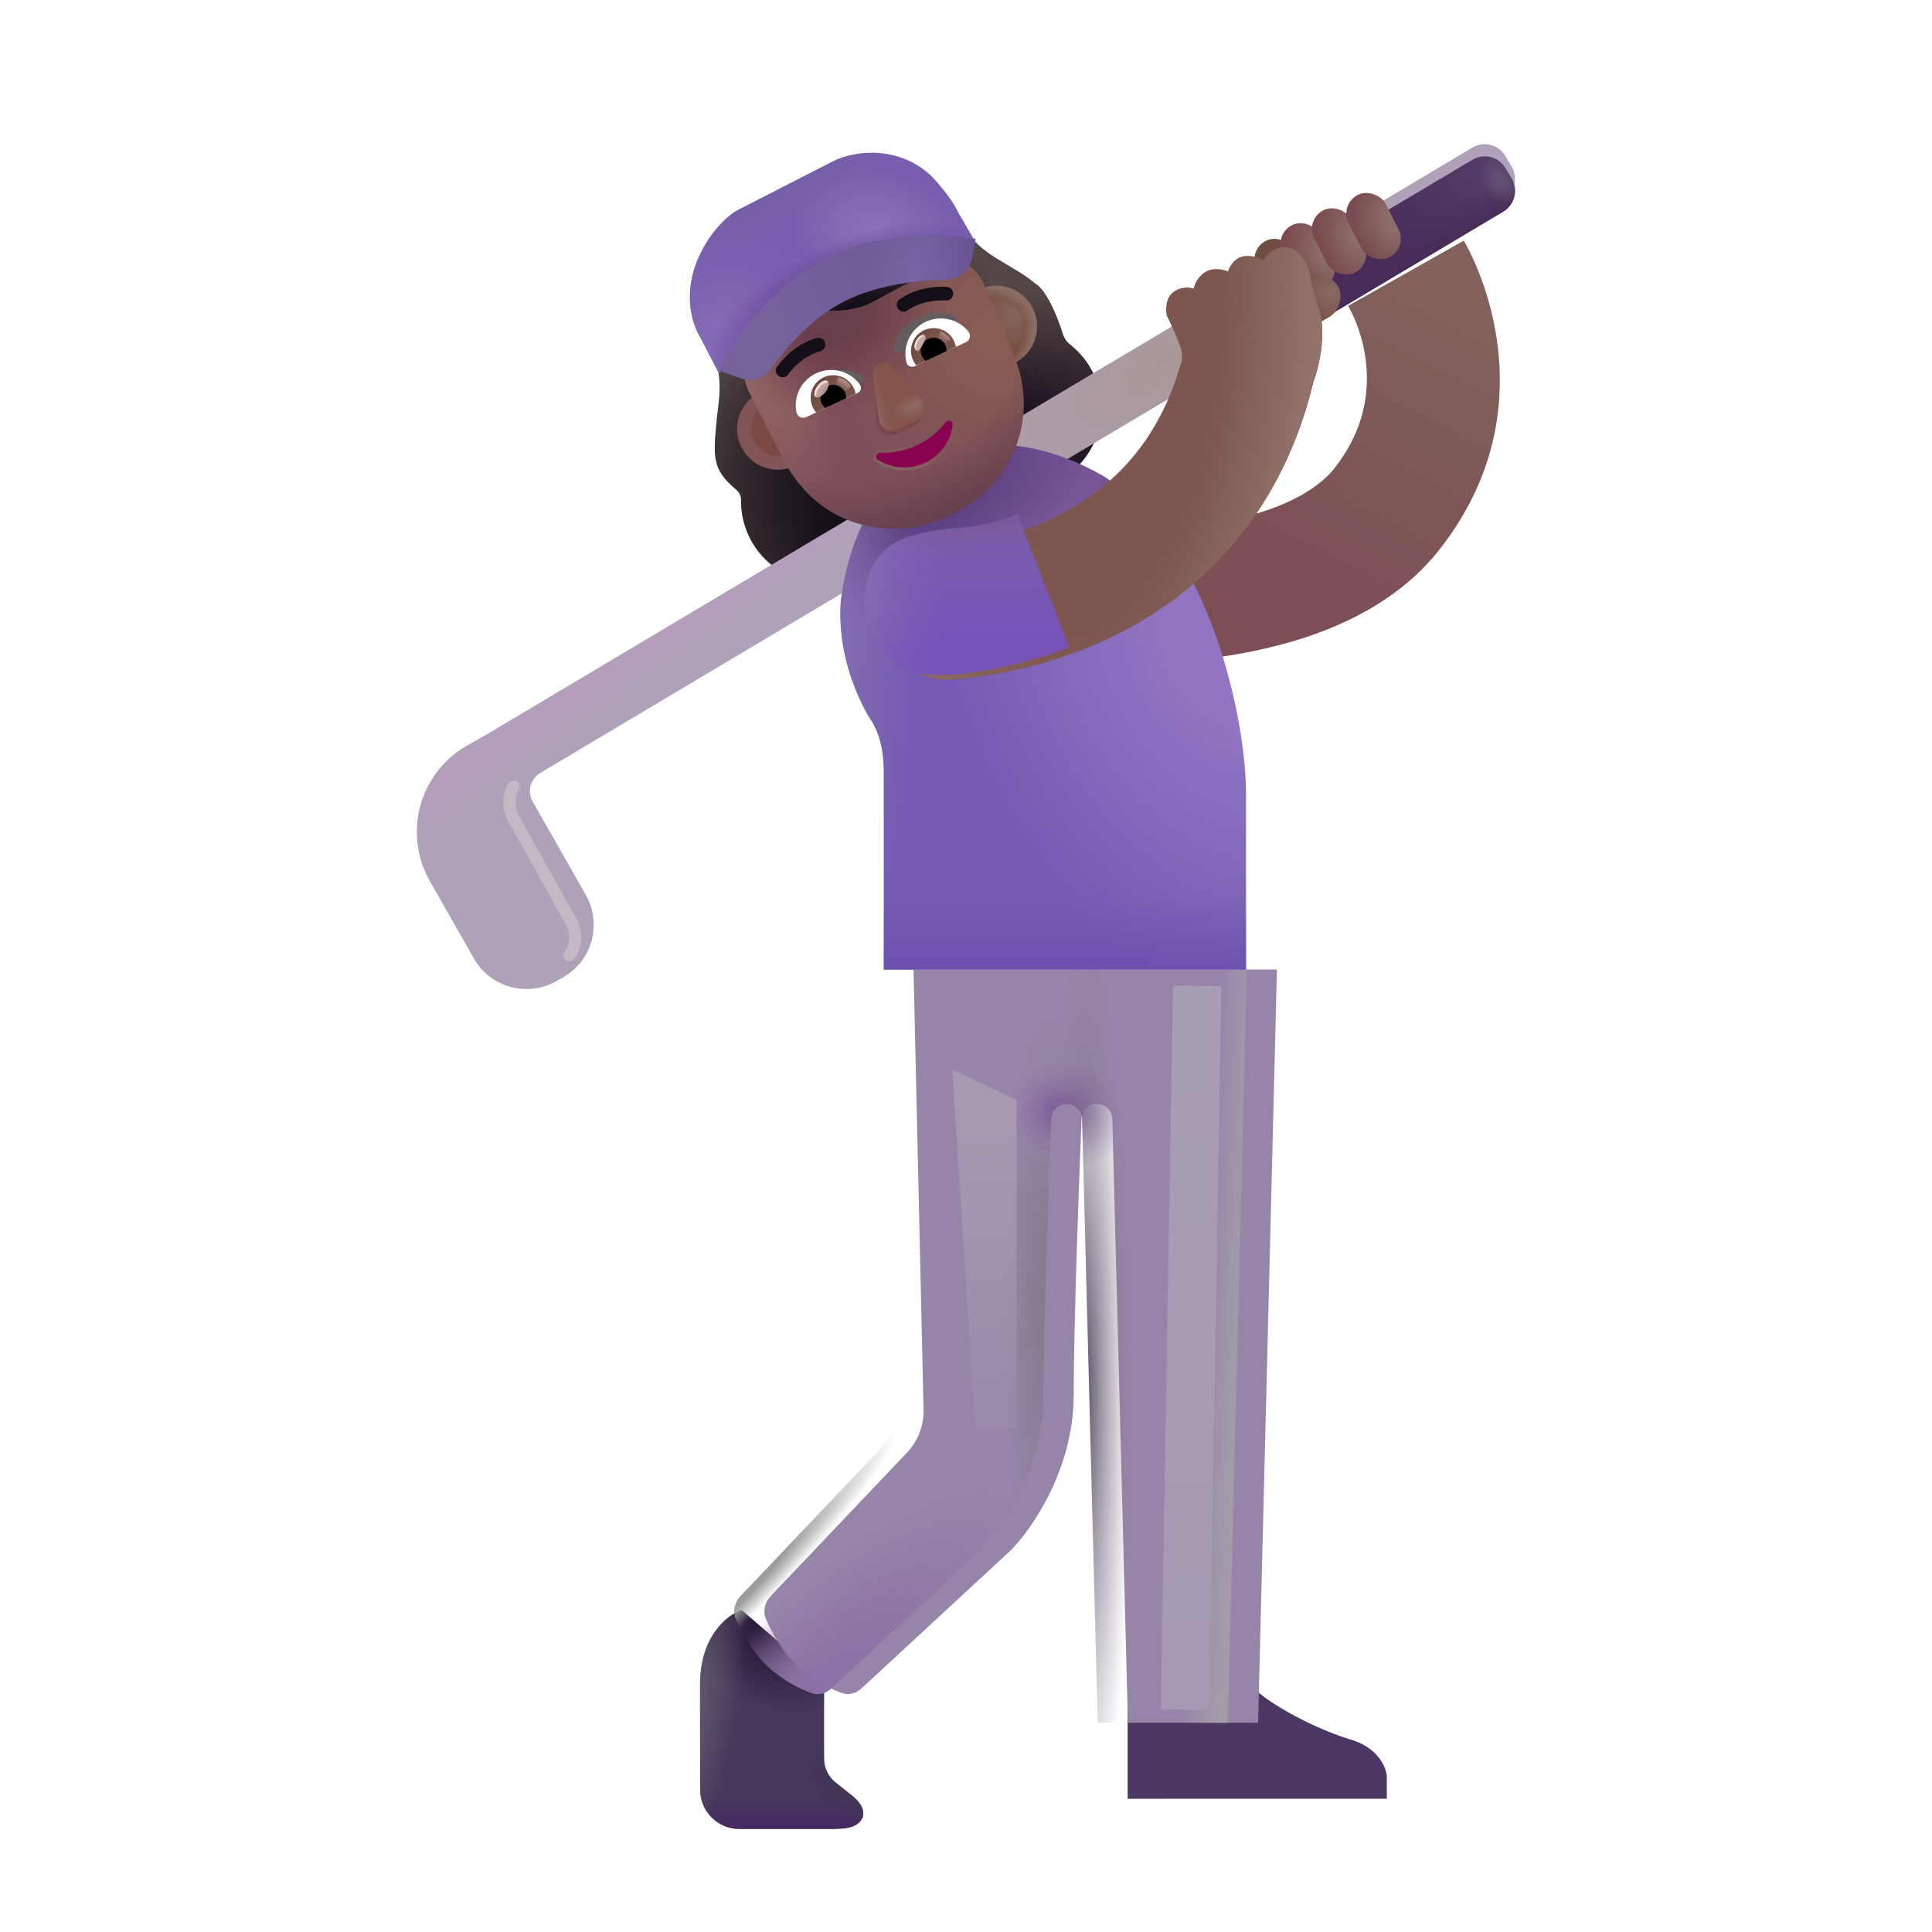 <svg fill="none" height="32" viewBox="0 0 32 32" width="32" xmlns="http://www.w3.org/2000/svg" xmlns:xlink="http://www.w3.org/1999/xlink"><filter id="a" color-interpolation-filters="sRGB" filterUnits="userSpaceOnUse" height="7.176" width="8.471" x="16.221" y="3.985"><feFlood flood-opacity="0" result="BackgroundImageFix"/><feBlend in="SourceGraphic" in2="BackgroundImageFix" mode="normal" result="shape"/><feColorMatrix in="SourceAlpha" result="hardAlpha" type="matrix" values="0 0 0 0 0 0 0 0 0 0 0 0 0 0 0 0 0 0 127 0"/><feOffset dx="1"/><feGaussianBlur stdDeviation=".5"/><feComposite in2="hardAlpha" k2="-1" k3="1" operator="arithmetic"/><feColorMatrix type="matrix" values="0 0 0 0 0.447 0 0 0 0 0.263 0 0 0 0 0.247 0 0 0 1 0"/><feBlend in2="shape" mode="normal" result="effect1_innerShadow_3987_22935"/><feColorMatrix in="SourceAlpha" result="hardAlpha" type="matrix" values="0 0 0 0 0 0 0 0 0 0 0 0 0 0 0 0 0 0 127 0"/><feOffset dx=".15" dy="-.15"/><feGaussianBlur stdDeviation=".25"/><feComposite in2="hardAlpha" k2="-1" k3="1" operator="arithmetic"/><feColorMatrix type="matrix" values="0 0 0 0 0.529 0 0 0 0 0.38 0 0 0 0 0.349 0 0 0 1 0"/><feBlend in2="effect1_innerShadow_3987_22935" mode="normal" result="effect2_innerShadow_3987_22935"/></filter><filter id="b" color-interpolation-filters="sRGB" filterUnits="userSpaceOnUse" height="14.194" width="18.187" x="6.907" y="2.389"><feFlood flood-opacity="0" result="BackgroundImageFix"/><feBlend in="SourceGraphic" in2="BackgroundImageFix" mode="normal" result="shape"/><feColorMatrix in="SourceAlpha" result="hardAlpha" type="matrix" values="0 0 0 0 0 0 0 0 0 0 0 0 0 0 0 0 0 0 127 0"/><feOffset dy="-.2"/><feGaussianBlur stdDeviation=".2"/><feComposite in2="hardAlpha" k2="-1" k3="1" operator="arithmetic"/><feColorMatrix type="matrix" values="0 0 0 0 0.569 0 0 0 0 0.455 0 0 0 0 0.647 0 0 0 1 0"/><feBlend in2="shape" mode="normal" result="effect1_innerShadow_3987_22935"/></filter><filter id="c" color-interpolation-filters="sRGB" filterUnits="userSpaceOnUse" height="2.27" width="4.793" x="18.177" y="28.023"><feFlood flood-opacity="0" result="BackgroundImageFix"/><feBlend in="SourceGraphic" in2="BackgroundImageFix" mode="normal" result="shape"/><feColorMatrix in="SourceAlpha" result="hardAlpha" type="matrix" values="0 0 0 0 0 0 0 0 0 0 0 0 0 0 0 0 0 0 127 0"/><feOffset dx=".5" dy="-.5"/><feGaussianBlur stdDeviation=".5"/><feComposite in2="hardAlpha" k2="-1" k3="1" operator="arithmetic"/><feColorMatrix type="matrix" values="0 0 0 0 0.263 0 0 0 0 0.188 0 0 0 0 0.341 0 0 0 1 0"/><feBlend in2="shape" mode="normal" result="effect1_innerShadow_3987_22935"/></filter><filter id="d" color-interpolation-filters="sRGB" filterUnits="userSpaceOnUse" height="12.477" width="8.989" x="12.161" y="16.058"><feFlood flood-opacity="0" result="BackgroundImageFix"/><feBlend in="SourceGraphic" in2="BackgroundImageFix" mode="normal" result="shape"/><feColorMatrix in="SourceAlpha" result="hardAlpha" type="matrix" values="0 0 0 0 0 0 0 0 0 0 0 0 0 0 0 0 0 0 127 0"/><feOffset dx=".5"/><feGaussianBlur stdDeviation=".5"/><feComposite in2="hardAlpha" k2="-1" k3="1" operator="arithmetic"/><feColorMatrix type="matrix" values="0 0 0 0 0.675 0 0 0 0 0.635 0 0 0 0 0.686 0 0 0 1 0"/><feBlend in2="shape" mode="normal" result="effect1_innerShadow_3987_22935"/></filter><filter id="e" color-interpolation-filters="sRGB" filterUnits="userSpaceOnUse" height="7.567" width="7.553" x="14.351" y="3.945"><feFlood flood-opacity="0" result="BackgroundImageFix"/><feBlend in="SourceGraphic" in2="BackgroundImageFix" mode="normal" result="shape"/><feColorMatrix in="SourceAlpha" result="hardAlpha" type="matrix" values="0 0 0 0 0 0 0 0 0 0 0 0 0 0 0 0 0 0 127 0"/><feOffset dx=".25" dy=".15"/><feGaussianBlur stdDeviation=".25"/><feComposite in2="hardAlpha" k2="-1" k3="1" operator="arithmetic"/><feColorMatrix type="matrix" values="0 0 0 0 0.435 0 0 0 0 0.278 0 0 0 0 0.239 0 0 0 1 0"/><feBlend in2="shape" mode="normal" result="effect1_innerShadow_3987_22935"/><feColorMatrix in="SourceAlpha" result="hardAlpha" type="matrix" values="0 0 0 0 0 0 0 0 0 0 0 0 0 0 0 0 0 0 127 0"/><feOffset dy="-.25"/><feGaussianBlur stdDeviation=".25"/><feComposite in2="hardAlpha" k2="-1" k3="1" operator="arithmetic"/><feColorMatrix type="matrix" values="0 0 0 0 0.494 0 0 0 0 0.31 0 0 0 0 0.345 0 0 0 1 0"/><feBlend in2="effect1_innerShadow_3987_22935" mode="normal" result="effect2_innerShadow_3987_22935"/></filter><filter id="f" color-interpolation-filters="sRGB" filterUnits="userSpaceOnUse" height="2.909" width="3.395" x="14.313" y="8.519"><feFlood flood-opacity="0" result="BackgroundImageFix"/><feBlend in="SourceGraphic" in2="BackgroundImageFix" mode="normal" result="shape"/><feColorMatrix in="SourceAlpha" result="hardAlpha" type="matrix" values="0 0 0 0 0 0 0 0 0 0 0 0 0 0 0 0 0 0 127 0"/><feOffset dy="-.25"/><feGaussianBlur stdDeviation=".25"/><feComposite in2="hardAlpha" k2="-1" k3="1" operator="arithmetic"/><feColorMatrix type="matrix" values="0 0 0 0 0.376 0 0 0 0 0.239 0 0 0 0 0.635 0 0 0 1 0"/><feBlend in2="shape" mode="normal" result="effect1_innerShadow_3987_22935"/></filter><filter id="g" color-interpolation-filters="sRGB" filterUnits="userSpaceOnUse" height="3.497" width="1.789" x="8.087" y="12.677"><feFlood flood-opacity="0" result="BackgroundImageFix"/><feBlend in="SourceGraphic" in2="BackgroundImageFix" mode="normal" result="shape"/><feGaussianBlur result="effect1_foregroundBlur_3987_22935" stdDeviation=".125"/></filter><filter id="h" color-interpolation-filters="sRGB" filterUnits="userSpaceOnUse" height="13.601" width="2.601" x="18.427" y="15.524"><feFlood flood-opacity="0" result="BackgroundImageFix"/><feBlend in="SourceGraphic" in2="BackgroundImageFix" mode="normal" result="shape"/><feGaussianBlur result="effect1_foregroundBlur_3987_22935" stdDeviation=".4"/></filter><filter id="i" color-interpolation-filters="sRGB" filterUnits="userSpaceOnUse" height="7.453" width="2.563" x="15.025" y="16.965"><feFlood flood-opacity="0" result="BackgroundImageFix"/><feBlend in="SourceGraphic" in2="BackgroundImageFix" mode="normal" result="shape"/><feGaussianBlur result="effect1_foregroundBlur_3987_22935" stdDeviation=".375"/></filter><filter id="j" color-interpolation-filters="sRGB" filterUnits="userSpaceOnUse" height="1.103" width="1.103" x="15.95" y="4.855"><feFlood flood-opacity="0" result="BackgroundImageFix"/><feBlend in="SourceGraphic" in2="BackgroundImageFix" mode="normal" result="shape"/><feGaussianBlur result="effect1_foregroundBlur_3987_22935" stdDeviation=".05"/></filter><filter id="k" color-interpolation-filters="sRGB" filterUnits="userSpaceOnUse" height="1.103" width="1.103" x="12.34" y="6.549"><feFlood flood-opacity="0" result="BackgroundImageFix"/><feBlend in="SourceGraphic" in2="BackgroundImageFix" mode="normal" result="shape"/><feGaussianBlur result="effect1_foregroundBlur_3987_22935" stdDeviation=".05"/></filter><filter id="l" color-interpolation-filters="sRGB" filterUnits="userSpaceOnUse" height="2.136" width="1.8" x="13.975" y="5.581"><feFlood flood-opacity="0" result="BackgroundImageFix"/><feBlend in="SourceGraphic" in2="BackgroundImageFix" mode="normal" result="shape"/><feGaussianBlur result="effect1_foregroundBlur_3987_22935" stdDeviation=".25"/></filter><filter id="m" color-interpolation-filters="sRGB" filterUnits="userSpaceOnUse" height="1.329" width="1.057" x="14.354" y="5.906"><feFlood flood-opacity="0" result="BackgroundImageFix"/><feBlend in="SourceGraphic" in2="BackgroundImageFix" mode="normal" result="shape"/><feGaussianBlur result="effect1_foregroundBlur_3987_22935" stdDeviation=".05"/></filter><filter id="n" color-interpolation-filters="sRGB" filterUnits="userSpaceOnUse" height="1.078" width="1.567" x="14.365" y="6.814"><feFlood flood-opacity="0" result="BackgroundImageFix"/><feBlend in="SourceGraphic" in2="BackgroundImageFix" mode="normal" result="shape"/><feGaussianBlur result="effect1_foregroundBlur_3987_22935" stdDeviation=".05"/></filter><filter id="o" color-interpolation-filters="sRGB" filterUnits="userSpaceOnUse" height=".664" width="1.254" x="14.799" y="5.184"><feFlood flood-opacity="0" result="BackgroundImageFix"/><feBlend in="SourceGraphic" in2="BackgroundImageFix" mode="normal" result="shape"/><feColorMatrix in="SourceAlpha" result="hardAlpha" type="matrix" values="0 0 0 0 0 0 0 0 0 0 0 0 0 0 0 0 0 0 127 0"/><feOffset dx="-.2"/><feGaussianBlur stdDeviation=".2"/><feComposite in2="hardAlpha" k2="-1" k3="1" operator="arithmetic"/><feColorMatrix type="matrix" values="0 0 0 0 0.141 0 0 0 0 0.086 0 0 0 0 0.176 0 0 0 1 0"/><feBlend in2="shape" mode="normal" result="effect1_innerShadow_3987_22935"/></filter><filter id="p" color-interpolation-filters="sRGB" filterUnits="userSpaceOnUse" height=".675" width="1.302" x="13.029" y="6.123"><feFlood flood-opacity="0" result="BackgroundImageFix"/><feBlend in="SourceGraphic" in2="BackgroundImageFix" mode="normal" result="shape"/><feColorMatrix in="SourceAlpha" result="hardAlpha" type="matrix" values="0 0 0 0 0 0 0 0 0 0 0 0 0 0 0 0 0 0 127 0"/><feOffset dx=".2"/><feGaussianBlur stdDeviation=".125"/><feComposite in2="hardAlpha" k2="-1" k3="1" operator="arithmetic"/><feColorMatrix type="matrix" values="0 0 0 0 0.133 0 0 0 0 0.078 0 0 0 0 0.169 0 0 0 1 0"/><feBlend in2="shape" mode="normal" result="effect1_innerShadow_3987_22935"/></filter><filter id="q" color-interpolation-filters="sRGB" filterUnits="userSpaceOnUse" height=".464" width=".384" x="15.048" y="5.448"><feFlood flood-opacity="0" result="BackgroundImageFix"/><feBlend in="SourceGraphic" in2="BackgroundImageFix" mode="normal" result="shape"/><feGaussianBlur result="effect1_foregroundBlur_3987_22935" stdDeviation=".05"/></filter><filter id="r" color-interpolation-filters="sRGB" filterUnits="userSpaceOnUse" height=".62" width=".618" x="15.327" y="5.288"><feFlood flood-opacity="0" result="BackgroundImageFix"/><feBlend in="SourceGraphic" in2="BackgroundImageFix" mode="normal" result="shape"/><feGaussianBlur result="effect1_foregroundBlur_3987_22935" stdDeviation=".1"/></filter><filter id="s" color-interpolation-filters="sRGB" filterUnits="userSpaceOnUse" height=".663" width=".669" x="13.625" y="6.052"><feFlood flood-opacity="0" result="BackgroundImageFix"/><feBlend in="SourceGraphic" in2="BackgroundImageFix" mode="normal" result="shape"/><feGaussianBlur result="effect1_foregroundBlur_3987_22935" stdDeviation=".1"/></filter><filter id="t" color-interpolation-filters="sRGB" filterUnits="userSpaceOnUse" height=".481" width=".438" x="13.391" y="6.202"><feFlood flood-opacity="0" result="BackgroundImageFix"/><feBlend in="SourceGraphic" in2="BackgroundImageFix" mode="normal" result="shape"/><feGaussianBlur result="effect1_foregroundBlur_3987_22935" stdDeviation=".05"/></filter><filter id="u" color-interpolation-filters="sRGB" filterUnits="userSpaceOnUse" height="2.433" width="4.253" x="11.907" y="3.91"><feFlood flood-opacity="0" result="BackgroundImageFix"/><feBlend in="SourceGraphic" in2="BackgroundImageFix" mode="normal" result="shape"/><feColorMatrix in="SourceAlpha" result="hardAlpha" type="matrix" values="0 0 0 0 0 0 0 0 0 0 0 0 0 0 0 0 0 0 127 0"/><feOffset dy="-.05"/><feGaussianBlur stdDeviation=".025"/><feComposite in2="hardAlpha" k2="-1" k3="1" operator="arithmetic"/><feColorMatrix type="matrix" values="0 0 0 0 0.443 0 0 0 0 0.349 0 0 0 0 0.627 0 0 0 1 0"/><feBlend in2="shape" mode="normal" result="effect1_innerShadow_3987_22935"/></filter><radialGradient id="v" cx="0" cy="0" gradientTransform="matrix(.031 -2.469 5.314 .067 16.626 7.261)" gradientUnits="userSpaceOnUse" r="1"><stop offset=".104" stop-color="#180e1d"/><stop offset="1" stop-color="#180e1d" stop-opacity="0"/></radialGradient><radialGradient id="w" cx="0" cy="0" gradientTransform="matrix(-3.203 -1.094 1.249 -3.656 14.345 8.48)" gradientUnits="userSpaceOnUse" r="1"><stop offset=".206" stop-color="#161019"/><stop offset="1" stop-color="#161019" stop-opacity="0"/></radialGradient><radialGradient id="x" cx="0" cy="0" gradientTransform="matrix(-.788 -2.126 2.126 -.788 14.492 5.903)" gradientUnits="userSpaceOnUse" r="1"><stop offset=".402" stop-color="#140e19"/><stop offset="1" stop-color="#140e19" stop-opacity="0"/></radialGradient><linearGradient id="y" gradientUnits="userSpaceOnUse" x1="23.013" x2="19.956" y1="5.156" y2="11.161"><stop offset="0" stop-color="#82615c"/><stop offset=".799" stop-color="#7d4f55"/></linearGradient><radialGradient id="z" cx="0" cy="0" gradientTransform="matrix(-4.125 2.688 -1.119 -1.717 19.353 6.136)" gradientUnits="userSpaceOnUse" r="1"><stop offset="0" stop-color="#a99797"/><stop offset="1" stop-color="#a99797" stop-opacity="0"/></radialGradient><linearGradient id="A" gradientUnits="userSpaceOnUse" x1="12.493" x2="12.822" y1="9.586" y2="10.058"><stop offset=".349" stop-color="#b39fbc"/><stop offset="1" stop-color="#b39fbc" stop-opacity="0"/></linearGradient><linearGradient id="B" gradientUnits="userSpaceOnUse" x1="24.916" x2="22.775" y1="3.105" y2="4.418"><stop offset="0" stop-color="#533d66"/><stop offset="1" stop-color="#482a5b"/></linearGradient><linearGradient id="C" gradientUnits="userSpaceOnUse" x1="23.884" x2="23.619" y1="4.105" y2="3.574"><stop offset="0" stop-color="#482c58"/><stop offset="1" stop-color="#482c58" stop-opacity="0"/></linearGradient><radialGradient id="D" cx="0" cy="0" gradientTransform="matrix(-.273 .16 -.218 -.372 24.841 2.984)" gradientUnits="userSpaceOnUse" r="1"><stop offset=".181" stop-color="#615273"/><stop offset="1" stop-color="#615273" stop-opacity="0"/></radialGradient><linearGradient id="E" gradientUnits="userSpaceOnUse" x1="12.697" x2="12.697" y1="30.441" y2="29.769"><stop offset="0" stop-color="#442563"/><stop offset="1" stop-color="#442563" stop-opacity="0"/></linearGradient><radialGradient id="F" cx="0" cy="0" gradientTransform="matrix(-.875 -.469 .246 -.459 14.134 29.59)" gradientUnits="userSpaceOnUse" r="1"><stop offset="0" stop-color="#403451"/><stop offset="1" stop-color="#403451" stop-opacity="0"/></radialGradient><radialGradient id="G" cx="0" cy="0" gradientTransform="matrix(-.766 .852 -1.158 -1.042 12.743 27.082)" gradientUnits="userSpaceOnUse" r="1"><stop offset=".115" stop-color="#271938"/><stop offset="1" stop-color="#271938" stop-opacity="0"/></radialGradient><radialGradient id="H" cx="0" cy="0" gradientTransform="matrix(.813 .156 -.586 3.047 11.368 28.48)" gradientUnits="userSpaceOnUse" r="1"><stop offset="0" stop-color="#655e6d"/><stop offset="1" stop-color="#655e6d" stop-opacity="0"/></radialGradient><linearGradient id="I" gradientUnits="userSpaceOnUse" x1="20.478" x2="19.884" y1="22.98" y2="22.949"><stop offset="0" stop-color="#a19ca8"/><stop offset="1" stop-color="#a49faa" stop-opacity="0"/></linearGradient><radialGradient id="J" cx="0" cy="0" gradientTransform="matrix(2.719 -2.531 .813 .873 13.166 28.043)" gradientUnits="userSpaceOnUse" r="1"><stop offset="0" stop-color="#937da8"/><stop offset="1" stop-color="#937da8" stop-opacity="0"/></radialGradient><radialGradient id="K" cx="0" cy="0" gradientTransform="matrix(2.547 -2.641 .289 .279 12.275 26.387)" gradientUnits="userSpaceOnUse" r="1"><stop offset=".285" stop-color="#9f9c9d"/><stop offset="1" stop-color="#9f9c9d" stop-opacity="0"/></radialGradient><radialGradient id="L" cx="0" cy="0" gradientTransform="matrix(-.766 0 0 -5.021 17.369 21.73)" gradientUnits="userSpaceOnUse" r="1"><stop offset=".001" stop-color="#827a8b"/><stop offset="1" stop-color="#827a8b" stop-opacity="0"/></radialGradient><radialGradient id="M" cx="0" cy="0" gradientTransform="matrix(.047 -.984 1.152 .055 17.619 18.402)" gradientUnits="userSpaceOnUse" r="1"><stop offset=".154" stop-color="#7f5d9d"/><stop offset="1" stop-color="#9c8cad" stop-opacity="0"/></radialGradient><radialGradient id="N" cx="0" cy="0" gradientTransform="matrix(.781 0 0 7.682 17.978 23.09)" gradientUnits="userSpaceOnUse" r="1"><stop offset="0" stop-color="#5d5467"/><stop offset="1" stop-color="#8c7e97" stop-opacity="0"/></radialGradient><radialGradient id="O" cx="0" cy="0" gradientTransform="matrix(3.406 -3.344 1.208 1.231 13.666 28.105)" gradientUnits="userSpaceOnUse" r="1"><stop offset="0" stop-color="#8c6fa7"/><stop offset="1" stop-color="#8c6fa7" stop-opacity="0"/></radialGradient><radialGradient id="P" cx="0" cy="0" gradientTransform="matrix(-4.405 1.69 -2.354 -6.135 20.352 10.571)" gradientUnits="userSpaceOnUse" r="1"><stop offset=".223" stop-color="#9175c2"/><stop offset="1" stop-color="#755ab4"/></radialGradient><radialGradient id="Q" cx="0" cy="0" gradientTransform="matrix(.574 2.738 -4.627 .97 17.279 7.367)" gradientUnits="userSpaceOnUse" r="1"><stop offset=".306" stop-color="#765594"/><stop offset="1" stop-color="#765594" stop-opacity="0"/></radialGradient><linearGradient id="R" gradientUnits="userSpaceOnUse" x1="17.279" x2="17.279" y1="16.387" y2="14.86"><stop offset="0" stop-color="#6a4fad"/><stop offset="1" stop-color="#6a4fad" stop-opacity="0"/></linearGradient><radialGradient id="S" cx="0" cy="0" gradientTransform="matrix(.875 1.594 -2.601 1.428 15.291 8.074)" gradientUnits="userSpaceOnUse" r="1"><stop offset=".285" stop-color="#5b3f80"/><stop offset="1" stop-color="#5b3f80" stop-opacity="0"/></radialGradient><radialGradient id="T" cx="0" cy="0" gradientTransform="matrix(1.719 -.016 .059 6.469 13.478 10.48)" gradientUnits="userSpaceOnUse" r="1"><stop offset="0" stop-color="#8773ae"/><stop offset="1" stop-color="#8773ae" stop-opacity="0"/></radialGradient><linearGradient id="U"><stop offset=".183" stop-color="#8c6d67"/><stop offset="1" stop-color="#794b50"/></linearGradient><radialGradient id="V" cx="0" cy="0" gradientTransform="matrix(-.646 .005 -.006 -.858 21.761 4.56)" gradientUnits="userSpaceOnUse" r="1" xlink:href="#U"/><radialGradient id="W" cx="0" cy="0" gradientTransform="matrix(-.646 .005 -.006 -.858 22.28 4.314)" gradientUnits="userSpaceOnUse" r="1" xlink:href="#U"/><radialGradient id="X" cx="0" cy="0" gradientTransform="matrix(-.646 .005 -.006 -.858 22.849 4.06)" gradientUnits="userSpaceOnUse" r="1" xlink:href="#U"/><radialGradient id="Y" cx="0" cy="0" gradientTransform="matrix(-.025 .474 -.467 -.024 22.369 4.575)" gradientUnits="userSpaceOnUse" r="1"><stop offset="0" stop-color="#876b66"/><stop offset="1" stop-color="#79534a"/></radialGradient><radialGradient id="Z" cx="0" cy="0" gradientTransform="matrix(3.804 .301 -.624 7.886 17.576 5.714)" gradientUnits="userSpaceOnUse" r="1"><stop offset=".629" stop-color="#917169" stop-opacity="0"/><stop offset="1" stop-color="#917169"/></radialGradient><linearGradient id="aa" gradientUnits="userSpaceOnUse" x1="16.011" x2="16.011" y1="8.769" y2="10.98"><stop offset="0" stop-color="#7c5dab"/><stop offset="1" stop-color="#7652b9"/></linearGradient><radialGradient id="ab" cx="0" cy="0" gradientTransform="matrix(1.719 .212 -.562 4.547 14.041 9.886)" gradientUnits="userSpaceOnUse" r="1"><stop offset=".204" stop-color="#846ab1"/><stop offset="1" stop-color="#7a5cb5" stop-opacity="0"/></radialGradient><radialGradient id="ac" cx="0" cy="0" gradientTransform="matrix(.047 .516 -1.988 .181 16.181 8.871)" gradientUnits="userSpaceOnUse" r="1"><stop offset="0" stop-color="#7a5998"/><stop offset="1" stop-color="#7a5998" stop-opacity="0"/></radialGradient><linearGradient id="ad" gradientUnits="userSpaceOnUse" x1="19.744" x2="19.744" y1="17.012" y2="27.918"><stop offset="0" stop-color="#a89eb3"/><stop offset="1" stop-color="#a599b3"/></linearGradient><linearGradient id="ae" gradientUnits="userSpaceOnUse" x1="16.306" x2="16.306" y1="18.449" y2="25.012"><stop offset="0" stop-color="#a59ab1"/><stop offset="1" stop-color="#a59ab1" stop-opacity="0"/></linearGradient><radialGradient id="af" cx="0" cy="0" gradientTransform="matrix(1.199 -.602 .4 .796 15.865 5.752)" gradientUnits="userSpaceOnUse" r="1"><stop offset=".828" stop-color="#795041"/><stop offset="1" stop-color="#896c63"/></radialGradient><radialGradient id="ag" cx="0" cy="0" gradientTransform="matrix(-.642 .318 -.242 -.489 16.817 5.221)" gradientUnits="userSpaceOnUse" r="1"><stop offset="0" stop-color="#85655d"/><stop offset="1" stop-color="#785044"/></radialGradient><radialGradient id="ah" cx="0" cy="0" gradientTransform="matrix(-3.188 1.984 -1.859 -2.986 16.595 5.496)" gradientUnits="userSpaceOnUse" r="1"><stop offset="0" stop-color="#885e51"/><stop offset=".766" stop-color="#7f505a"/></radialGradient><radialGradient id="ai" cx="0" cy="0" gradientTransform="matrix(1.219 2.609 -3.882 1.813 14.626 6.09)" gradientUnits="userSpaceOnUse" r="1"><stop offset=".583" stop-color="#643d4c" stop-opacity="0"/><stop offset=".969" stop-color="#643d4c"/></radialGradient><radialGradient id="aj" cx="0" cy="0" gradientTransform="matrix(1.359 2.578 -1.073 .566 12.158 5.662)" gradientUnits="userSpaceOnUse" r="1"><stop offset="0" stop-color="#9a6f68"/><stop offset="1" stop-color="#9a6f68" stop-opacity="0"/></radialGradient><radialGradient id="ak" cx="0" cy="0" gradientTransform="matrix(.813 1.594 -1.707 .87 13.751 5.136)" gradientUnits="userSpaceOnUse" r="1"><stop offset=".246" stop-color="#693d4a"/><stop offset="1" stop-color="#693d4a" stop-opacity="0"/></radialGradient><radialGradient id="al" cx="0" cy="0" gradientTransform="matrix(-.367 .161 -.085 -.193 15.14 6.723)" gradientUnits="userSpaceOnUse" r="1"><stop offset="0" stop-color="#8f6b64"/><stop offset="1" stop-color="#8f6b64" stop-opacity="0"/></radialGradient><linearGradient id="am" gradientUnits="userSpaceOnUse" x1="14.53" x2="14.729" y1="6.912" y2="6.855"><stop offset="0" stop-color="#8e655f"/><stop offset="1" stop-color="#8e655f" stop-opacity="0"/></linearGradient><linearGradient id="an" gradientUnits="userSpaceOnUse" x1="15.032" x2="15.049" y1="7.77" y2="7.358"><stop offset="0" stop-color="#876261"/><stop offset="1" stop-color="#876261" stop-opacity="0"/></linearGradient><linearGradient id="ao"><stop offset=".493" stop-color="#785248"/><stop offset="1" stop-color="#69463d"/></linearGradient><radialGradient id="ap" cx="0" cy="0" gradientTransform="matrix(-.438 -.207 .329 -.696 15.548 5.817)" gradientUnits="userSpaceOnUse" r="1" xlink:href="#ao"/><linearGradient id="aq"><stop offset=".766" stop-color="#ffe6e2" stop-opacity="0"/><stop offset=".966" stop-color="#ffe6e2"/></linearGradient><radialGradient id="ar" cx="0" cy="0" gradientTransform="matrix(-.141 -.072 .099 -.195 15.317 5.724)" gradientUnits="userSpaceOnUse" r="1" xlink:href="#aq"/><linearGradient id="as"><stop offset="0" stop-color="#b4948d"/><stop offset="1" stop-color="#b4948d" stop-opacity="0"/></linearGradient><linearGradient id="at" gradientUnits="userSpaceOnUse" x1="15.694" x2="15.61" xlink:href="#as" y1="5.533" y2="5.663"/><radialGradient id="au" cx="0" cy="0" gradientTransform="matrix(-.438 -.207 .329 -.696 13.888 6.596)" gradientUnits="userSpaceOnUse" r="1" xlink:href="#ao"/><linearGradient id="av" gradientUnits="userSpaceOnUse" x1="14.022" x2="13.937" xlink:href="#as" y1="6.318" y2="6.447"/><radialGradient id="aw" cx="0" cy="0" gradientTransform="matrix(-.003 -.208 .25 -.004 13.603 6.575)" gradientUnits="userSpaceOnUse" r="1" xlink:href="#aq"/><radialGradient id="ax" cx="0" cy="0" gradientTransform="matrix(-.384 1.266 -1.638 -.497 14.501 3.871)" gradientUnits="userSpaceOnUse" r="1"><stop offset="0" stop-color="#8a74b9"/><stop offset=".816" stop-color="#7a5eae"/></radialGradient><radialGradient id="ay" cx="0" cy="0" gradientTransform="matrix(.281 -2.672 2.552 .269 12.001 6.105)" gradientUnits="userSpaceOnUse" r="1"><stop offset=".304" stop-color="#8469b5"/><stop offset="1" stop-color="#7a5eaf" stop-opacity="0"/></radialGradient><radialGradient id="az" cx="0" cy="0" gradientTransform="matrix(-.475 -1.094 2.315 -1.005 14.101 5.152)" gradientUnits="userSpaceOnUse" r="1"><stop offset=".563" stop-color="#68489a"/><stop offset="1" stop-color="#68489a" stop-opacity="0"/></radialGradient><radialGradient id="aA" cx="0" cy="0" gradientTransform="matrix(.303 .555 -2.642 1.444 12.892 3.035)" gradientUnits="userSpaceOnUse" r="1"><stop offset="0" stop-color="#7660a4"/><stop offset="1" stop-color="#7660a4" stop-opacity="0"/></radialGradient><radialGradient id="aB" cx="0" cy="0" gradientTransform="matrix(3.266 -1.078 1.924 5.828 12.586 5.793)" gradientUnits="userSpaceOnUse" r="1"><stop offset="0" stop-color="#77649c"/><stop offset="1" stop-color="#6a5696"/></radialGradient><radialGradient id="aC" cx="0" cy="0" gradientTransform="matrix(.172 -1.5 .865 .099 15.133 4.574)" gradientUnits="userSpaceOnUse" r="1"><stop offset="0" stop-color="#7765a4"/><stop offset="1" stop-color="#7765a4" stop-opacity="0"/></radialGradient><g clip-rule="evenodd" fill-rule="evenodd"><path d="m17.602 5.524c-.236-.735-.449-.823-.449-.823-.348-.302-.861-.453-1.125-.849-.325-.693-.703-1.078-1.395-.753-.069.033-.149.032-.215-.007-.375-.209-.846-.242-1.266-.045-.419.197-.695.58-.774 1.002-.013.072-.062.137-.132.17-.011.005-.021.01-.032.016-.67.335-.719.936-.399 1.618.123.342.127.577.064 1.023-.064.676-.105.883.314 1.233.052.041.083.107.081.173-.001.198.037.4.128.593.318.677 1.121.967 1.798.65l3.264-1.531c.677-.318.968-1.121.65-1.798-.09-.192-.221-.352-.374-.477-.052-.041-.102-.083-.138-.193zm-5.083 1.192-.005.002.876.682c.547 1.044.463-.217 1.479-.694 1.016-.477 2.016.502 1.562-.586l-.139-1.419c-.243-.464-.601-.336-.67-.304l-1.2.649c-.484.227-1.075.13-1.536-.142-.078-.044-.17.013-.166.102l.003.088c.014.254-.073.494-.232.682-.005.005-.01.011-.016.017-.005.006-.011.012-.016.017-.068.089-.162.307 0 .672l.007.134z" fill="#544646"/><path d="m17.602 5.524c-.236-.735-.449-.823-.449-.823-.348-.302-.861-.453-1.125-.849-.325-.693-.703-1.078-1.395-.753-.069.033-.149.032-.215-.007-.375-.209-.846-.242-1.266-.045-.419.197-.695.58-.774 1.002-.013.072-.062.137-.132.17-.011.005-.021.01-.032.016-.67.335-.719.936-.399 1.618.123.342.127.577.064 1.023-.064.676-.105.883.314 1.233.052.041.083.107.081.173-.001.198.037.4.128.593.318.677 1.121.967 1.798.65l3.264-1.531c.677-.318.968-1.121.65-1.798-.09-.192-.221-.352-.374-.477-.052-.041-.102-.083-.138-.193zm-5.083 1.192-.005.002.876.682c.547 1.044.463-.217 1.479-.694 1.016-.477 2.016.502 1.562-.586l-.139-1.419c-.243-.464-.601-.336-.67-.304l-1.2.649c-.484.227-1.075.13-1.536-.142-.078-.044-.17.013-.166.102l.003.088c.014.254-.073.494-.232.682-.005.005-.01.011-.016.017-.005.006-.011.012-.016.017-.068.089-.162.307 0 .672l.007.134z" fill="url(#v)"/><path d="m17.602 5.524c-.236-.735-.449-.823-.449-.823-.348-.302-.861-.453-1.125-.849-.325-.693-.703-1.078-1.395-.753-.069.033-.149.032-.215-.007-.375-.209-.846-.242-1.266-.045-.419.197-.695.58-.774 1.002-.013.072-.062.137-.132.17-.011.005-.021.01-.032.016-.67.335-.719.936-.399 1.618.123.342.127.577.064 1.023-.064.676-.105.883.314 1.233.052.041.083.107.081.173-.001.198.037.4.128.593.318.677 1.121.967 1.798.65l3.264-1.531c.677-.318.968-1.121.65-1.798-.09-.192-.221-.352-.374-.477-.052-.041-.102-.083-.138-.193zm-5.083 1.192-.005.002.876.682c.547 1.044.463-.217 1.479-.694 1.016-.477 2.016.502 1.562-.586l-.139-1.419c-.243-.464-.601-.336-.67-.304l-1.2.649c-.484.227-1.075.13-1.536-.142-.078-.044-.17.013-.166.102l.003.088c.014.254-.073.494-.232.682-.005.005-.01.011-.016.017-.005.006-.011.012-.016.017-.068.089-.162.307 0 .672l.007.134z" fill="url(#w)"/><path d="m17.602 5.524c-.236-.735-.449-.823-.449-.823-.348-.302-.861-.453-1.125-.849-.325-.693-.703-1.078-1.395-.753-.069.033-.149.032-.215-.007-.375-.209-.846-.242-1.266-.045-.419.197-.695.58-.774 1.002-.013.072-.062.137-.132.17-.011.005-.021.01-.032.016-.67.335-.719.936-.399 1.618.123.342.127.577.064 1.023-.064.676-.105.883.314 1.233.052.041.083.107.081.173-.001.198.037.4.128.593.318.677 1.121.967 1.798.65l3.264-1.531c.677-.318.968-1.121.65-1.798-.09-.192-.221-.352-.374-.477-.052-.041-.102-.083-.138-.193zm-5.083 1.192-.005.002.876.682c.547 1.044.463-.217 1.479-.694 1.016-.477 2.016.502 1.562-.586l-.139-1.419c-.243-.464-.601-.336-.67-.304l-1.2.649c-.484.227-1.075.13-1.536-.142-.078-.044-.17.013-.166.102l.003.088c.014.254-.073.494-.232.682-.005.005-.01.011-.016.017-.005.006-.011.012-.016.017-.068.089-.162.307 0 .672l.007.134z" fill="url(#x)"/></g><g filter="url(#a)"><path clip-rule="evenodd" d="m20.961 7.893c.852-1.082.481-2.213.219-2.677l1.916-1.081c.467.828 1.242 3.027-.406 5.12-.89 1.13-2.33 1.567-3.484 1.753-1.198.193-2.37.159-2.985.135l.085-2.198c.598.023 1.583.048 2.55-.108 1.012-.163 1.746-.484 2.106-.942z" fill="url(#y)" fill-rule="evenodd"/></g><g filter="url(#b)"><path d="m8.948 13.003c-.164.098-.219.308-.125.474l.88 1.545c.273.48.106 1.091-.374 1.364l-.115.065c-.48.273-1.091.106-1.364-.374l-.728-1.278c-.451-.792-.175-1.799.617-2.25l.343-.195 16.304-9.709c.19-.113.435-.051.548.139l.102.172c.113.19.051.435-.139.548z" fill="#afa2b8"/><path d="m8.948 13.003c-.164.098-.219.308-.125.474l.88 1.545c.273.48.106 1.091-.374 1.364l-.115.065c-.48.273-1.091.106-1.364-.374l-.728-1.278c-.451-.792-.175-1.799.617-2.25l.343-.195 16.304-9.709c.19-.113.435-.051.548.139l.102.172c.113.19.051.435-.139.548z" fill="url(#z)"/><path d="m8.948 13.003c-.164.098-.219.308-.125.474l.88 1.545c.273.48.106 1.091-.374 1.364l-.115.065c-.48.273-1.091.106-1.364-.374l-.728-1.278c-.451-.792-.175-1.799.617-2.25l.343-.195 16.304-9.709c.19-.113.435-.051.548.139l.102.172c.113.19.051.435-.139.548z" fill="url(#A)"/></g><path d="m21.765 5.371-.5-.866 3.122-1.859c.19-.113.435-.051.548.139l.102.172c.113.19.051.435-.139.548z" fill="url(#B)"/><path d="m21.765 5.371-.5-.866 3.122-1.859c.19-.113.435-.051.548.139l.102.172c.113.19.051.435-.139.548z" fill="url(#C)"/><path d="m21.765 5.371-.5-.866 3.122-1.859c.19-.113.435-.051.548.139l.102.172c.113.19.051.435-.139.548z" fill="url(#D)"/><g filter="url(#c)"><path d="m18.177 30.293v-1.77h2.16c.164.156.789.551 1.504.781.494.131.625.488.629.621v.367z" fill="#4c3765"/></g><path d="m11.595 27.902c0-.806.458-1.159.688-1.234l1.367 1.18v1.283c0 .152.069.296.188.391l.203.162c.128.094.297.238.25.414-.082.172-.25.195-.539.195h-1.506c-.359 0-.65-.291-.65-.65z" fill="#47385d"/><path d="m11.595 27.902c0-.806.458-1.159.688-1.234l1.367 1.18v1.283c0 .152.069.296.188.391l.203.162c.128.094.297.238.25.414-.082.172-.25.195-.539.195h-1.506c-.359 0-.65-.291-.65-.65z" fill="url(#E)"/><path d="m11.595 27.902c0-.806.458-1.159.688-1.234l1.367 1.18v1.283c0 .152.069.296.188.391l.203.162c.128.094.297.238.25.414-.082.172-.25.195-.539.195h-1.506c-.359 0-.65-.291-.65-.65z" fill="url(#F)"/><path d="m11.595 27.902c0-.806.458-1.159.688-1.234l1.367 1.18v1.283c0 .152.069.296.188.391l.203.162c.128.094.297.238.25.414-.082.172-.25.195-.539.195h-1.506c-.359 0-.65-.291-.65-.65z" fill="url(#G)"/><path d="m11.595 27.902c0-.806.458-1.159.688-1.234l1.367 1.18v1.283c0 .152.069.296.188.391l.203.162c.128.094.297.238.25.414-.082.172-.25.195-.539.195h-1.506c-.359 0-.65-.291-.65-.65z" fill="url(#H)"/><g filter="url(#d)"><path d="m14.522 24.061c.182-.192.281-.448.275-.712l-.166-7.291h6.019l-.312 12.477h-2.156l-.259-10.002c-.004-.138-.117-.248-.255-.248-.136 0-.249.107-.254.243-.049 1.196-.13 3.454-.13 4.585 0 1.212-.693 2.214-1.039 2.562l-2.473 2.288c-.087.08-.205.119-.317.082-.195-.066-.468-.201-.718-.424-.252-.225-.439-.553-.547-.795-.06-.134-.024-.287.077-.393z" fill="#9785a9"/></g><path d="m14.522 24.061c.182-.192.281-.448.275-.712l-.166-7.291h6.019l-.312 12.477h-2.156l-.259-10.002c-.004-.138-.117-.248-.255-.248-.136 0-.249.107-.254.243-.049 1.196-.13 3.454-.13 4.585 0 1.212-.693 2.214-1.039 2.562l-2.473 2.288c-.087.08-.205.119-.317.082-.195-.066-.468-.201-.718-.424-.252-.225-.439-.553-.547-.795-.06-.134-.024-.287.077-.393z" fill="url(#I)"/><path d="m14.522 24.061c.182-.192.281-.448.275-.712l-.166-7.291h6.019l-.312 12.477h-2.156l-.259-10.002c-.004-.138-.117-.248-.255-.248-.136 0-.249.107-.254.243-.049 1.196-.13 3.454-.13 4.585 0 1.212-.693 2.214-1.039 2.562l-2.473 2.288c-.087.08-.205.119-.317.082-.195-.066-.468-.201-.718-.424-.252-.225-.439-.553-.547-.795-.06-.134-.024-.287.077-.393z" fill="url(#J)"/><path d="m14.522 24.061c.182-.192.281-.448.275-.712l-.166-7.291h6.019l-.312 12.477h-2.156l-.259-10.002c-.004-.138-.117-.248-.255-.248-.136 0-.249.107-.254.243-.049 1.196-.13 3.454-.13 4.585 0 1.212-.693 2.214-1.039 2.562l-2.473 2.288c-.087.08-.205.119-.317.082-.195-.066-.468-.201-.718-.424-.252-.225-.439-.553-.547-.795-.06-.134-.024-.287.077-.393z" fill="url(#K)"/><path d="m14.522 24.061c.182-.192.281-.448.275-.712l-.166-7.291h6.019l-.312 12.477h-2.156l-.259-10.002c-.004-.138-.117-.248-.255-.248-.136 0-.249.107-.254.243-.049 1.196-.13 3.454-.13 4.585 0 1.212-.693 2.214-1.039 2.562l-2.473 2.288c-.087.08-.205.119-.317.082-.195-.066-.468-.201-.718-.424-.252-.225-.439-.553-.547-.795-.06-.134-.024-.287.077-.393z" fill="url(#L)"/><path d="m14.522 24.061c.182-.192.281-.448.275-.712l-.166-7.291h6.019l-.312 12.477h-2.156l-.259-10.002c-.004-.138-.117-.248-.255-.248-.136 0-.249.107-.254.243-.049 1.196-.13 3.454-.13 4.585 0 1.212-.693 2.214-1.039 2.562l-2.473 2.288c-.087.08-.205.119-.317.082-.195-.066-.468-.201-.718-.424-.252-.225-.439-.553-.547-.795-.06-.134-.024-.287.077-.393z" fill="url(#M)"/><path d="m14.522 24.061c.182-.192.281-.448.275-.712l-.166-7.291h6.019l-.312 12.477h-2.156l-.259-10.002c-.004-.138-.117-.248-.255-.248-.136 0-.249.107-.254.243-.049 1.196-.13 3.454-.13 4.585 0 1.212-.693 2.214-1.039 2.562l-2.473 2.288c-.087.08-.205.119-.317.082-.195-.066-.468-.201-.718-.424-.252-.225-.439-.553-.547-.795-.06-.134-.024-.287.077-.393z" fill="url(#N)"/><path d="m14.522 24.061c.182-.192.281-.448.275-.712l-.166-7.291h6.019l-.312 12.477h-2.156l-.259-10.002c-.004-.138-.117-.248-.255-.248-.136 0-.249.107-.254.243-.049 1.196-.13 3.454-.13 4.585 0 1.212-.693 2.214-1.039 2.562l-2.473 2.288c-.087.08-.205.119-.317.082-.195-.066-.468-.201-.718-.424-.252-.225-.439-.553-.547-.795-.06-.134-.024-.287.077-.393z" fill="url(#O)"/><path d="m13.927 9.949c.176-1.285.703-1.862 1-2.07.51-.358 1.664-.945 3.336 0 1.758 1.094 2.404 4.057 2.375 5.375v2.805h-6v-3.242c0-.487-.105-.742-.258-.961-.144-.258-.519-.981-.453-1.906z" fill="url(#P)"/><path d="m13.927 9.949c.176-1.285.703-1.862 1-2.07.51-.358 1.664-.945 3.336 0 1.758 1.094 2.404 4.057 2.375 5.375v2.805h-6v-3.242c0-.487-.105-.742-.258-.961-.144-.258-.519-.981-.453-1.906z" fill="url(#Q)"/><path d="m13.927 9.949c.176-1.285.703-1.862 1-2.07.51-.358 1.664-.945 3.336 0 1.758 1.094 2.404 4.057 2.375 5.375v2.805h-6v-3.242c0-.487-.105-.742-.258-.961-.144-.258-.519-.981-.453-1.906z" fill="url(#R)"/><path d="m13.927 9.949c.176-1.285.703-1.862 1-2.07.51-.358 1.664-.945 3.336 0 1.758 1.094 2.404 4.057 2.375 5.375v2.805h-6v-3.242c0-.487-.105-.742-.258-.961-.144-.258-.519-.981-.453-1.906z" fill="url(#S)"/><path d="m13.927 9.949c.176-1.285.703-1.862 1-2.07.51-.358 1.664-.945 3.336 0 1.758 1.094 2.404 4.057 2.375 5.375v2.805h-6v-3.242c0-.487-.105-.742-.258-.961-.144-.258-.519-.981-.453-1.906z" fill="url(#T)"/><rect fill="#6f4d40" height="1.157" rx=".346" transform="matrix(.893 -.451 .451 .893 .345 9.751)" width=".692" x="20.651" y="4.151"/><rect fill="url(#V)" height="1.157" rx=".346" transform="matrix(.893 -.451 .451 .893 .508 9.918)" width=".692" x="21.084" y="3.892"/><rect fill="url(#W)" height="1.157" rx=".346" transform="matrix(.893 -.451 .451 .893 .675 10.126)" width=".692" x="21.603" y="3.646"/><rect fill="url(#X)" height="1.157" rx=".346" transform="matrix(.893 -.451 .451 .893 .85 10.355)" width=".692" x="22.173" y="3.392"/><rect fill="url(#Y)" height="1.252" rx=".369" transform="matrix(.5 .866 -.866 .5 14.818 -16.82)" width=".737" x="21.976" y="4.423"/><g filter="url(#e)"><path d="m19.317 6.105c.013-.072.016-.16-.015-.254-.059-.178-.176-.423-.227-.523-.019-.089-.025-.291.109-.391s.28-.078.336-.055c.013-.065.073-.213.207-.285.134-.072.298-.03.363 0 .018-.066.09-.209.23-.246.141-.037.296.023.355.059.04-.076.169-.224.359-.215.238.012.375.262.41.449.035.188.094.434.152.578s.117.605-.09 1.199l-.001-0c-.454 1.885-1.492 3.103-2.664 3.853-1.184.758-2.454 1.008-3.297 1.082-.605.053-1.139-.394-1.192-.999-.053-.605.394-1.139.999-1.192.636-.056 1.522-.243 2.304-.744.682-.437 1.327-1.135 1.659-2.317z" fill="#7c564f"/><path d="m19.317 6.105c.013-.072.016-.16-.015-.254-.059-.178-.176-.423-.227-.523-.019-.089-.025-.291.109-.391s.28-.078.336-.055c.013-.065.073-.213.207-.285.134-.072.298-.03.363 0 .018-.066.09-.209.23-.246.141-.037.296.023.355.059.04-.076.169-.224.359-.215.238.012.375.262.41.449.035.188.094.434.152.578s.117.605-.09 1.199l-.001-0c-.454 1.885-1.492 3.103-2.664 3.853-1.184.758-2.454 1.008-3.297 1.082-.605.053-1.139-.394-1.192-.999-.053-.605.394-1.139.999-1.192.636-.056 1.522-.243 2.304-.744.682-.437 1.327-1.135 1.659-2.317z" fill="url(#Z)"/></g><g filter="url(#f)"><path d="m16.001 8.984c.328-.031.652-.125.848-.215l.859 2.195c-.234.121-1.715.594-2.539.43-.824-.164-1.019-1.195-.73-1.738.273-.609 1.118-.63 1.562-.672z" fill="url(#aa)"/><path d="m16.001 8.984c.328-.031.652-.125.848-.215l.859 2.195c-.234.121-1.715.594-2.539.43-.824-.164-1.019-1.195-.73-1.738.273-.609 1.118-.63 1.562-.672z" fill="url(#ab)"/><path d="m16.001 8.984c.328-.031.652-.125.848-.215l.859 2.195c-.234.121-1.715.594-2.539.43-.824-.164-1.019-1.195-.73-1.738.273-.609 1.118-.63 1.562-.672z" fill="url(#ac)"/></g><g filter="url(#g)"><path d="m8.509 13.027c-.055.081-.131.302 0 .539s.719 1.277.961 1.715c.049.103.111.355-.039.543" stroke="#c3b8c3" stroke-linecap="round" stroke-width=".2"/></g><g filter="url(#h)"><path d="m19.822 16.73-.188 11.188" stroke="url(#ad)" stroke-linecap="square" stroke-width=".8"/></g><g filter="url(#i)"><path d="m16.15 23.668-.375-5.953 1.062.5v5.453z" fill="url(#ae)"/></g><path d="m13.171 7.716c.338-.159.483-.561.325-.899-.159-.338-.561-.483-.899-.325s-.483.561-.325.899c.159.338.561.483.899.325z" fill="#815557"/><path d="m16.789 6.019c.338-.159.483-.561.325-.899-.159-.338-.561-.483-.899-.325-.338.159-.483.561-.325.899.159.338.561.483.899.325z" fill="url(#af)"/><g filter="url(#j)"><path d="m16.693 5.815c.226-.106.323-.375.217-.6-.106-.226-.375-.323-.6-.217-.226.106-.323.375-.217.6.106.226.374.323.6.217z" fill="url(#ag)"/></g><g filter="url(#k)"><path d="m13.083 7.509c.226-.106.323-.375.217-.6-.106-.226-.375-.323-.6-.217s-.323.375-.217.6c.106.226.375.323.6.217z" fill="#7a4944"/></g><path d="m12.506 6.696.005-.002-.051-.099-.059-.115c-.162-.365-.017-.603.051-.692.005-.005.01-.011.016-.017s.011-.012.016-.017c.159-.188.246-.428.232-.682l-.003-.088c-.003-.088.089-.146.166-.102.461.272 1.065.364 1.548.137l1.188-.644c.069-.032.427-.16.67.304l.503 1.19c.453 1.088-.043 2.194-1.059 2.671-1.016.477-2.184.152-2.731-.892z" fill="url(#ah)"/><path d="m12.506 6.696.005-.002-.051-.099-.059-.115c-.162-.365-.017-.603.051-.692.005-.005.01-.011.016-.017s.011-.012.016-.017c.159-.188.246-.428.232-.682l-.003-.088c-.003-.088.089-.146.166-.102.461.272 1.065.364 1.548.137l1.188-.644c.069-.032.427-.16.67.304l.503 1.19c.453 1.088-.043 2.194-1.059 2.671-1.016.477-2.184.152-2.731-.892z" fill="url(#ai)"/><path d="m12.506 6.696.005-.002-.051-.099-.059-.115c-.162-.365-.017-.603.051-.692.005-.005.01-.011.016-.017s.011-.012.016-.017c.159-.188.246-.428.232-.682l-.003-.088c-.003-.088.089-.146.166-.102.461.272 1.065.364 1.548.137l1.188-.644c.069-.032.427-.16.67.304l.503 1.19c.453 1.088-.043 2.194-1.059 2.671-1.016.477-2.184.152-2.731-.892z" fill="url(#aj)"/><path d="m12.506 6.696.005-.002-.051-.099-.059-.115c-.162-.365-.017-.603.051-.692.005-.005.01-.011.016-.017s.011-.012.016-.017c.159-.188.246-.428.232-.682l-.003-.088c-.003-.088.089-.146.166-.102.461.272 1.065.364 1.548.137l1.188-.644c.069-.032.427-.16.67.304l.503 1.19c.453 1.088-.043 2.194-1.059 2.671-1.016.477-2.184.152-2.731-.892z" fill="url(#ak)"/><g filter="url(#l)"><path d="m14.477 6.253.043.769c.021.152.183.239.323.173l.299-.14c.14-.066.176-.247.073-.359l-.505-.552c-.111-.123-.255-.055-.233.109z" fill="#79474e"/></g><g filter="url(#m)"><path d="m14.456 6.199.101.741c.021.152.182.239.323.173l.299-.14c.14-.066.176-.247.073-.359l-.505-.552c-.111-.123-.313-.028-.291.136z" fill="#83554b"/><path d="m14.456 6.199.101.741c.021.152.182.239.323.173l.299-.14c.14-.066.176-.247.073-.359l-.505-.552c-.111-.123-.313-.028-.291.136z" fill="url(#al)"/><path d="m14.456 6.199.101.741c.021.152.182.239.323.173l.299-.14c.14-.066.176-.247.073-.359l-.505-.552c-.111-.123-.313-.028-.291.136z" fill="url(#am)"/></g><g filter="url(#n)"><path d="m15.185 7.375c-.198.093-.407.133-.602.123-.067-.003-.095.086-.038.12.226.141.517.169.776.048s.424-.364.459-.628c.009-.067-.076-.1-.116-.047-.117.157-.279.291-.479.385z" stroke="url(#an)" stroke-width=".1"/></g><path d="m15.185 7.375c-.198.093-.407.133-.602.123-.067-.003-.095.086-.038.12.226.141.517.169.776.048s.424-.364.459-.628c.009-.067-.076-.1-.116-.047-.117.157-.279.291-.479.385z" fill="#89024f"/><g filter="url(#o)"><path d="m14.999 5.848c.018-.225.105-.437.436-.592.145-.068.303-.093.474-.051.141.035.177.147.116.224l-.155.22c-.285.036-.565.154-.871.2z" fill="#635d5f"/></g><g filter="url(#p)"><path d="m14.13 6.255c-.184-.13-.404-.198-.734-.043-.145.068-.265.173-.342.332-.064.131-0.0.23.098.232l.268.022c.21-.196.479-.336.71-.542z" fill="#635d5f"/></g><path d="m13.057 6.198-.001.002c-0.0 0-0.0 0-0.0 0-.035.051-.105.065-.156.03-.052-.035-.065-.105-.031-.156l0-0.0 0-0.0.001-.001.003-.004.009-.013c.008-.011.019-.025.034-.043.029-.035.072-.083.127-.135.11-.102.274-.221.486-.279.06-.016.122.019.138.079.016.06-.019.122-.079.138-.164.044-.297.139-.391.226-.047.043-.082.083-.106.112-.012.015-.021.026-.026.034z" fill="#140e19"/><path clip-rule="evenodd" d="m15.686 4.752c0 0 0 0-.011.112l.011-.112c.062.006.107.062.101.124-.006.062-.061.107-.123.101-0 0-0-0-0-0l-.002-0c-.002-0-.006-0-.01-.001-.01-.001-.024-.001-.043-.001-.038-0-.091.002-.154.01-.127.017-.285.058-.424.156-.051.036-.121.024-.157-.027-.036-.051-.024-.121.027-.157.179-.126.376-.176.525-.196.075-.01.139-.012.185-.012.023 0.0.042.001.055.002.007 0.0.012.001.016.001l.004 0.0.002 0.0.001 0z" fill="#140e19" fill-rule="evenodd"/><path d="m15.335 5.33c.248-.117.539-.044.704.161.048.058.027.146-.041.177l-.849.398c-.054.025-.12-.004-.135-.063-.067-.266.061-.552.32-.674z" fill="#fff"/><path d="m15.305 5.47c.188-.088.411-.007.498.18.014.031.024.064.03.095l-.655.307c-.021-.026-.04-.053-.054-.084-.087-.186-.006-.411.181-.499z" fill="url(#ap)"/><path d="m15.27 5.9c-.051-.108-.005-.234.103-.285.108-.051.234-.005.285.103.015.032.022.067.02.099l-.343.161c-.028-.019-.05-.046-.065-.078z" fill="#000"/><g filter="url(#q)"><path d="m15.313 5.553c.039.021.007.084-.03.154-.037.07-.066.12-.105.099-.039-.021-.041-.095-.004-.164.037-.07.099-.11.139-.089z" fill="#c7a7a3"/><path d="m15.313 5.553c.039.021.007.084-.03.154-.037.07-.066.12-.105.099-.039-.021-.041-.095-.004-.164.037-.07.099-.11.139-.089z" fill="url(#ar)"/></g><g filter="url(#r)"><path d="m15.745 5.622c-.054-.082-.136-.124-.17-.134l-.048.155.085.066z" fill="url(#at)"/></g><path d="m13.517 6.183c-.248.117-.378.386-.326.644.014.074.095.114.163.082l.849-.398c.054-.025.074-.095.038-.144-.162-.221-.465-.305-.723-.184z" fill="#fff"/><path d="m13.643 6.249c-.188.088-.267.312-.18.498.014.031.034.059.054.084l.655-.307c-.006-.033-.015-.064-.03-.095-.089-.186-.312-.267-.5-.179z" fill="url(#au)"/><path d="m13.996 6.497c-.051-.108-.177-.154-.285-.103-.108.051-.153.177-.103.285.015.032.037.059.063.079l.343-.161c.002-.033-.004-.068-.019-.1z" fill="#000"/><g filter="url(#s)"><path d="m14.094 6.403c-.051-.11-.175-.141-.209-.152l-.06.157.132.106z" fill="url(#av)"/></g><g filter="url(#t)"><ellipse cx="13.61" cy="6.442" fill="#c7a7a3" fill-opacity=".9" rx=".164" ry=".083" transform="matrix(.601 -.799 .799 .601 .28 13.446)"/><ellipse cx="13.61" cy="6.442" fill="url(#aw)" rx=".164" ry=".083" transform="matrix(.601 -.799 .799 .601 .28 13.446)"/></g><path d="m11.586 5.562.324.625c1.34-1.957 3.175-2.312 4.25-2.172l-.293-.504c-.027-.07-.152-.287-.434-.59-.581-.547-1.315-.402-1.609-.262l-1.602.82c-.126.065-.43.307-.637.754-.269.569-.145 1.082 0 1.328z" fill="url(#ax)"/><path d="m11.586 5.562.324.625c1.34-1.957 3.175-2.312 4.25-2.172l-.293-.504c-.027-.07-.152-.287-.434-.59-.581-.547-1.315-.402-1.609-.262l-1.602.82c-.126.065-.43.307-.637.754-.269.569-.145 1.082 0 1.328z" fill="url(#ay)"/><path d="m11.586 5.562.324.625c1.34-1.957 3.175-2.312 4.25-2.172l-.293-.504c-.027-.07-.152-.287-.434-.59-.581-.547-1.315-.402-1.609-.262l-1.602.82c-.126.065-.43.307-.637.754-.269.569-.145 1.082 0 1.328z" fill="url(#az)"/><path d="m11.586 5.562.324.625c1.34-1.957 3.175-2.312 4.25-2.172l-.293-.504c-.027-.07-.152-.287-.434-.59-.581-.547-1.315-.402-1.609-.262l-1.602.82c-.126.065-.43.307-.637.754-.269.569-.145 1.082 0 1.328z" fill="url(#aA)"/><g filter="url(#u)"><path d="m13.598 4.383c-.93.516-1.465 1.32-1.691 1.805l.378.133c.174.062.367-.006.476-.155.241-.332.669-.841 1.212-1.119.53-.271 1.194-.361 1.675-.362.212-0.0.408-.141.448-.348l.064-.333c-.397-.042-1.629-.171-2.562.379z" fill="url(#aB)"/><path d="m13.598 4.383c-.93.516-1.465 1.32-1.691 1.805l.378.133c.174.062.367-.006.476-.155.241-.332.669-.841 1.212-1.119.53-.271 1.194-.361 1.675-.362.212-0.0.408-.141.448-.348l.064-.333c-.397-.042-1.629-.171-2.562.379z" fill="url(#aC)"/></g></svg>